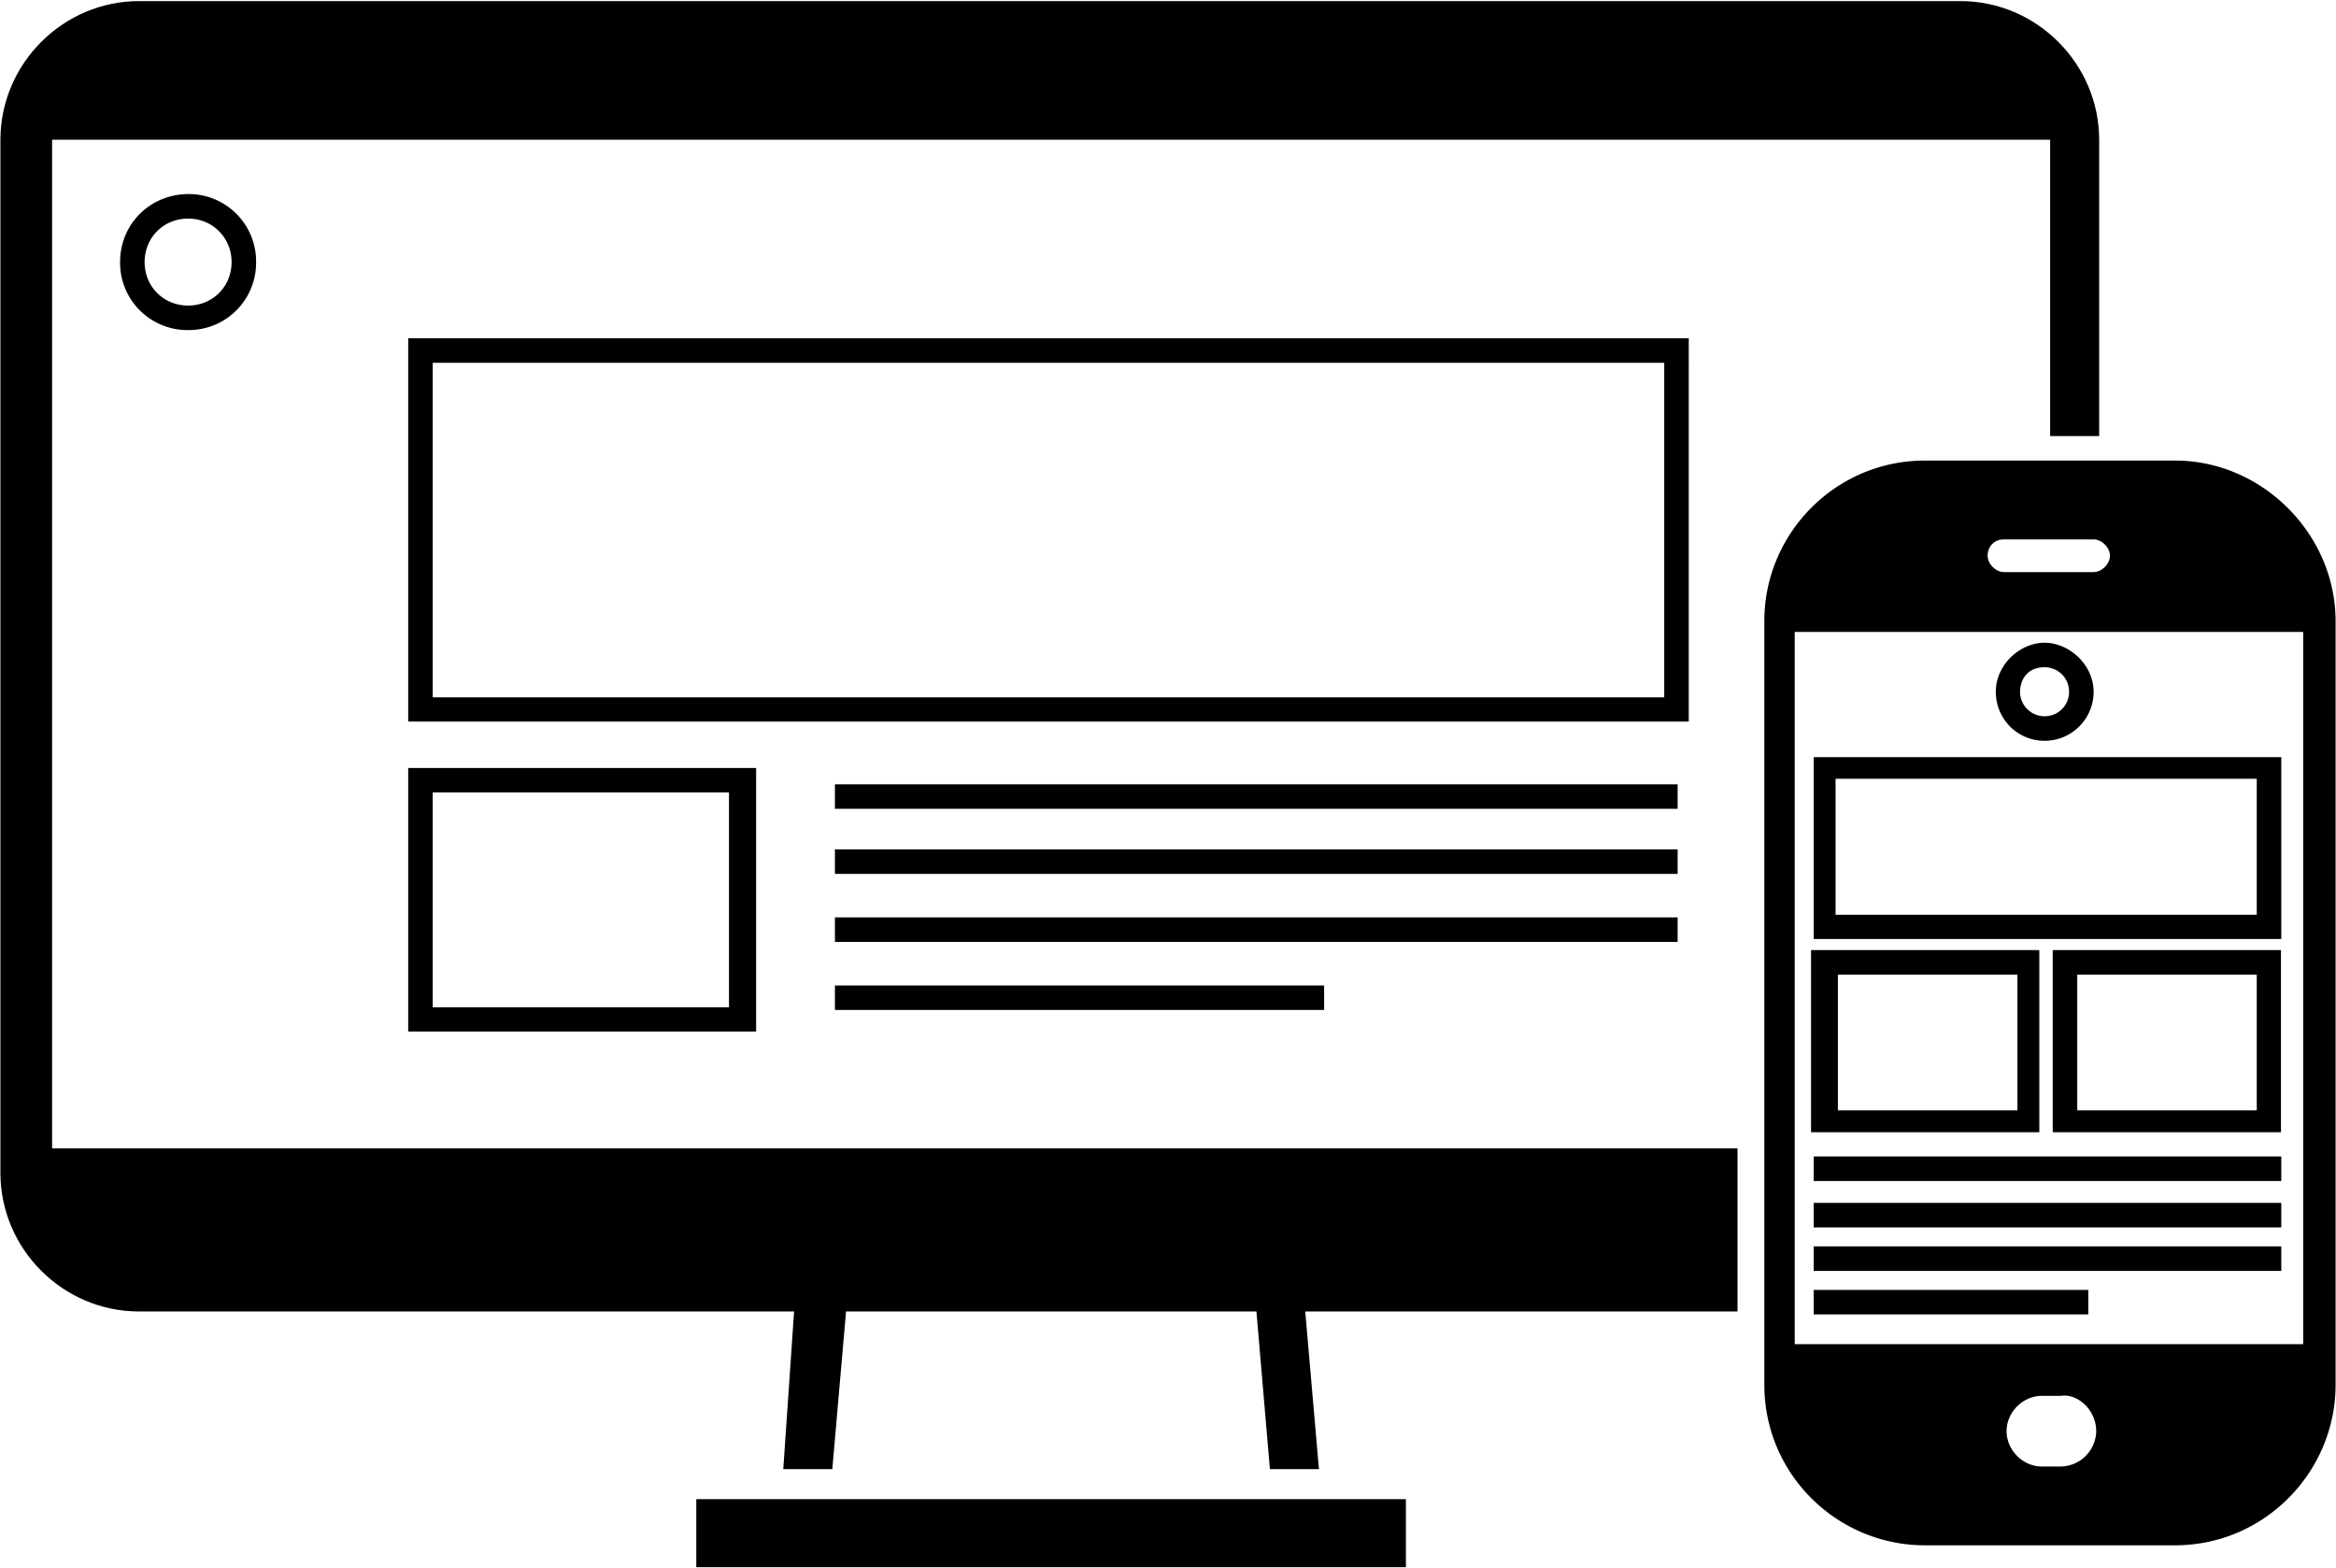 <svg version="1.1" id="Layer_1" xmlns="http://www.w3.org/2000/svg" x="0" y="0" width="89.5" height="60.083" viewBox="-4.75 -3.259 89.5 60.083" xml:space="preserve"><path d="M-.149 6.782a2.58 2.58 0 0 0 2.606 2.605 2.58 2.58 0 0 0 2.605-2.605 2.58 2.58 0 0 0-2.605-2.606C.992 4.187-.149 5.328-.149 6.782zm4.272 0c0 .939-.727 1.666-1.666 1.666S.791 7.721.791 6.782s.727-1.667 1.667-1.667 1.665.738 1.665 1.667zM59.94 9.7H10.89v14.685h49.062V9.7h-.012zm-.928 13.757H11.829V10.64h47.183v12.817zM10.89 36.26h13.33V26.163H10.89V36.26zm.939-9.158H23.18v8.231H11.829v-8.231zm15.41-.313h32.287v.938H27.239zm0 2.494h32.287v.939H27.239zm0 2.605h32.287v.939H27.239zm0 2.607h18.743v.938H27.239zm-5.312 19.682h27.188v2.605H21.927z"/><path d="M-2.754 2.095h76.552v11.352h1.878V2.095c0-2.907-2.394-5.312-5.312-5.312H.578c-2.919 0-5.312 2.405-5.312 5.312v39.579c0 2.918 2.393 5.312 5.312 5.312h25.096l-.414 6.039h1.879l.526-6.039h15.723l.516 6.039h1.879l-.525-6.039H61.82v-6.252H-2.754V2.095z"/><path d="M78.583 14.386h-9.585c-3.434 0-6.15 2.807-6.15 6.14v29.268c0 3.444 2.807 6.15 6.15 6.15h9.585c3.434 0 6.151-2.818 6.151-6.15V20.537c0-3.332-2.806-6.151-6.151-6.151zM64.012 48.239V20.951h19.481v27.288H64.012zm8.018-30.833h3.433c.313 0 .626.313.626.626s-.312.627-.626.627H72.03c-.314 0-.627-.313-.627-.627 0-.313.212-.626.627-.626zm3.533 34.165a1.38 1.38 0 0 1-1.354 1.354h-.728c-.726 0-1.352-.626-1.352-1.354s.626-1.353 1.352-1.353h.728c.628-.1 1.354.526 1.354 1.353z"/><path d="M64.738 32.716h17.916v-6.967H64.738v6.967zm.839-6.139h16.137v5.21H65.577v-5.21zm7.806 6.564h-8.746v6.978h8.746v-6.978zm-.839 6.139h-6.878v-5.199h6.878v5.199zm1.353.839h8.745v-6.978h-8.745v6.978zm.94-6.038h6.877v5.199h-6.877v-5.199zm-1.254-8.959c1.041 0 1.88-.839 1.88-1.878 0-1.04-.939-1.879-1.88-1.879-.938 0-1.867.839-1.867 1.879 0 1.039.828 1.878 1.867 1.878zm0-2.818c.526 0 .94.414.94.939s-.414.938-.94.938a.937.937 0 0 1-.938-.938c.011-.524.325-.939.938-.939zm-8.845 18.744h17.916v.939H64.738zm0 1.777h17.916v.94H64.738zm0 1.667h17.916v.939H64.738zm0 1.667H75.26v.938H64.738z"/></svg>